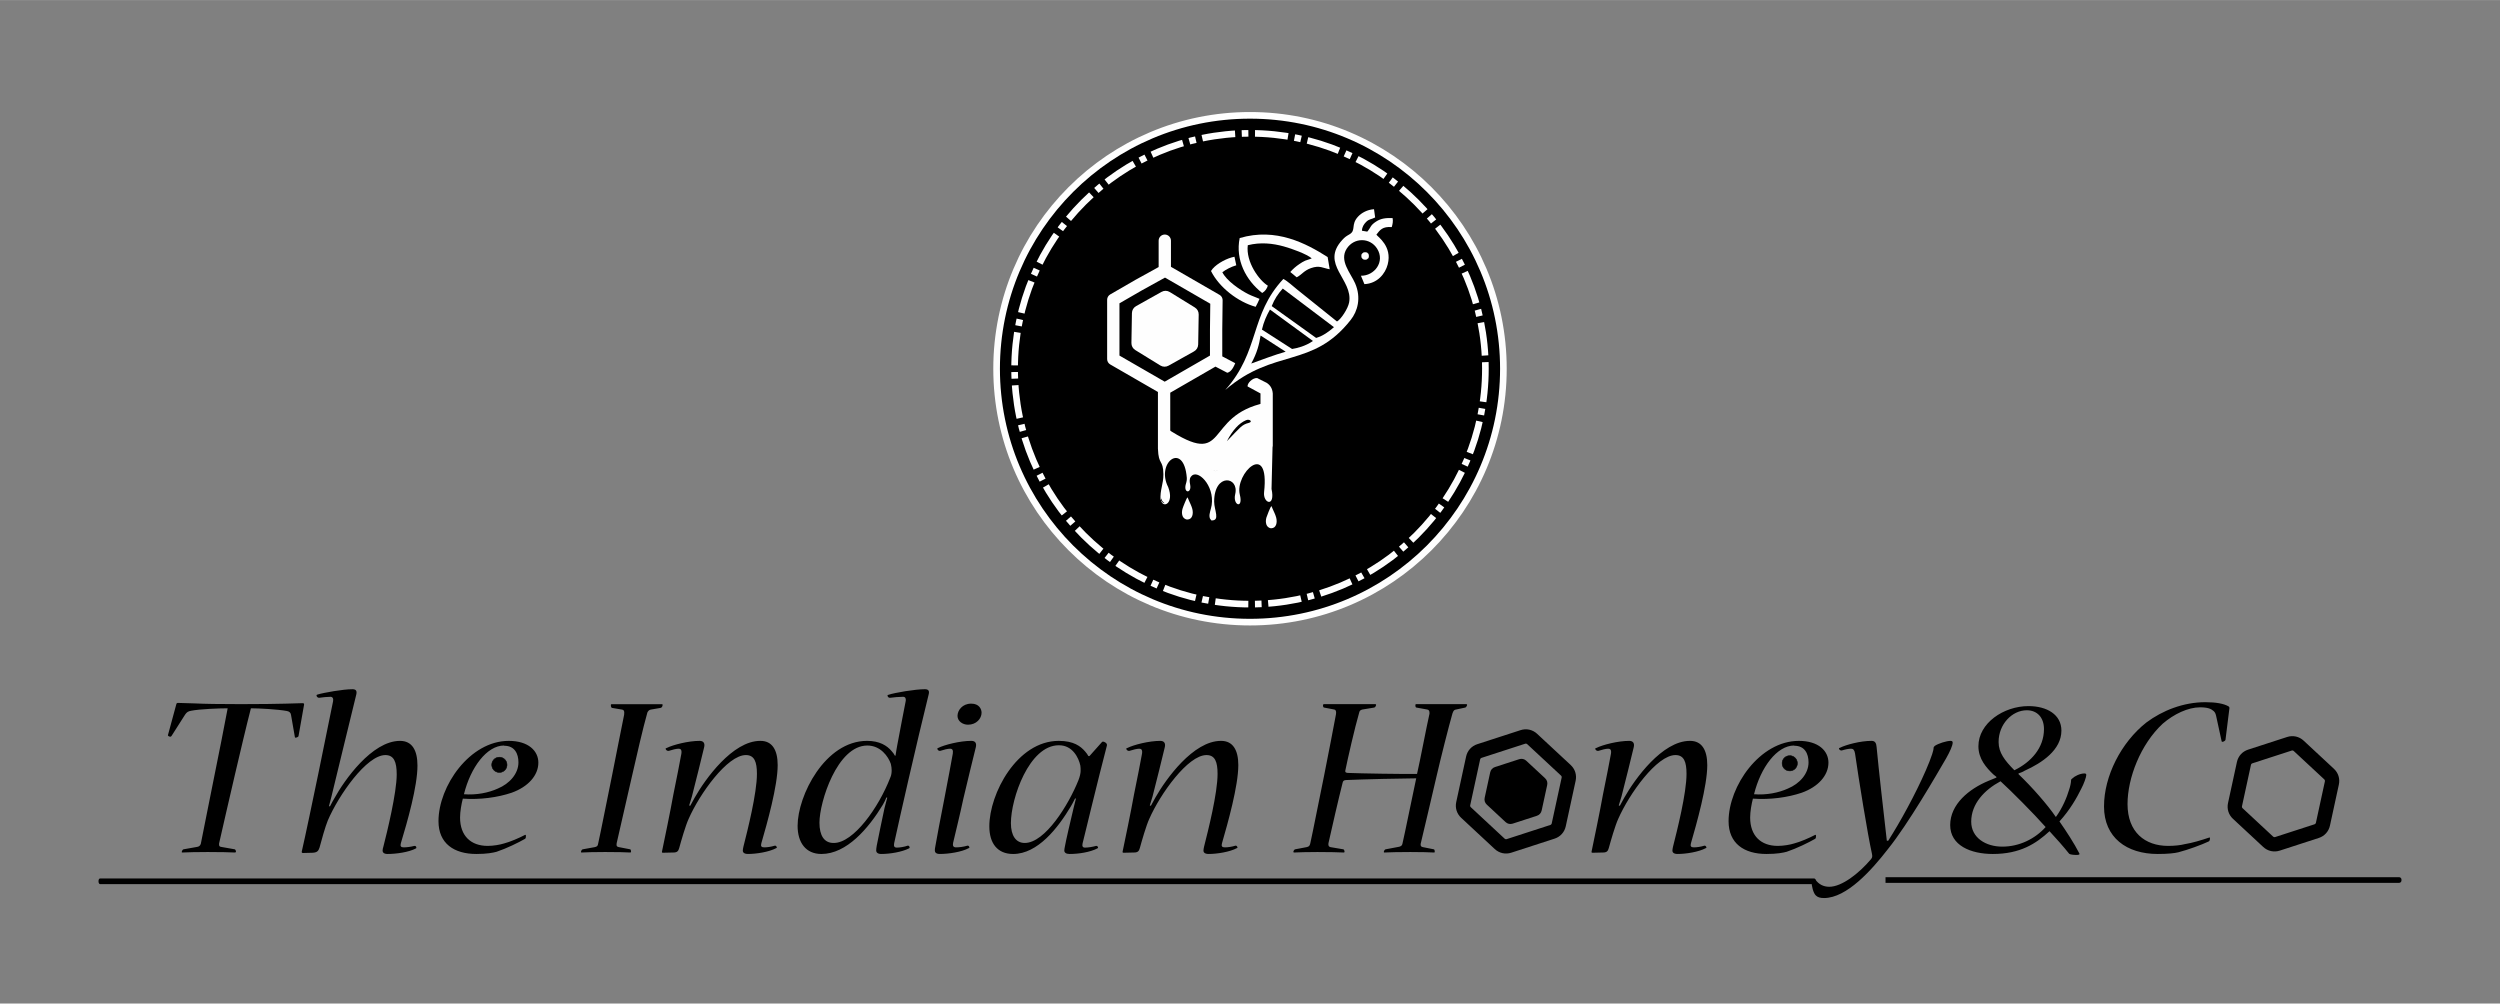 <?xml version="1.0" encoding="UTF-8"?>
<!DOCTYPE svg PUBLIC "-//W3C//DTD SVG 1.1//EN" "http://www.w3.org/Graphics/SVG/1.1/DTD/svg11.dtd">
<!-- Creator: CorelDRAW (Evaluation Version) -->
<svg xmlns="http://www.w3.org/2000/svg" xml:space="preserve" width="10.47in" height="4.203in" version="1.1" style="shape-rendering:geometricPrecision; text-rendering:geometricPrecision; image-rendering:optimizeQuality; fill-rule:evenodd; clip-rule:evenodd"
viewBox="0 0 9293.34 3730.39"
 xmlns:xlink="http://www.w3.org/1999/xlink"
 xmlns:xodm="http://www.corel.com/coreldraw/odm/2003">
 <rect x="0" y="0" width="9293.34" height="3730.39" fill="#808080" stroke="none"/>
 <defs>
  <style type="text/css">
   <![CDATA[
    .str1 {stroke:black;stroke-width:53.26;stroke-miterlimit:2.613}
    .str2 {stroke:#FEFEFE;stroke-width:24.66;stroke-miterlimit:2.613}
    .str3 {stroke:#FEFEFE;stroke-width:6.16;stroke-miterlimit:2.613}
    .str0 {stroke:black;stroke-width:6.16;stroke-miterlimit:2.613}
    .str4 {stroke:#FEFEFE;stroke-width:24.66;stroke-miterlimit:2.613;stroke-dasharray:123.285 24.657 24.657 24.657}
    .fil0 {fill:none}
    .fil3 {fill:#FEFEFE}
    .fil2 {fill:black}
    .fil4 {fill:#FEFEFE;fill-rule:nonzero}
    .fil1 {fill:black;fill-rule:nonzero}
   ]]>
  </style>
 </defs>
 <g id="Layer_x0020_1">
  <g id="_1593295858032">
   <rect class="fil0" x="-0" y="-0" width="9293.34" height="3730.39"/>
   <path class="fil1" d="M1096.24 2740.27c0,0.91 1.03,1.82 2.06,1.82 4.11,0 10.28,-2.73 11.31,-5.46l20.57 -116.49c1.03,-4.55 -1.03,-6.37 -5.14,-6.37 -8.23,0 -27.77,0.91 -63.76,1.82 -36,0.91 -89.48,1.82 -166.61,1.82 -80.22,0 -134.73,-0.91 -170.73,-2.73 -36,-0.91 -54.51,-1.82 -61.71,-1.82 -4.12,0 -6.17,0.91 -7.2,6.37l-30.86 113.77c0,2.73 5.15,5.46 9.26,5.46 1.03,0 3.09,-0.91 4.12,-2.73l50.39 -79.18c6.17,-9.1 11.32,-12.74 22.63,-14.56 31.88,-6.37 104.9,-9.1 135.76,-9.1 -11.32,60.07 -34.97,181.11 -48.34,245.73 -14.4,68.26 -44.22,224.8 -51.42,257.56 -2.06,7.28 -7.2,10.92 -13.37,11.83l-51.42 9.1c-3.09,0.91 -6.17,7.28 -6.17,10.01 0,1.82 1.03,1.82 2.05,1.82 18.51,-0.91 54.51,-1.82 94.62,-1.82 45.26,0 84.34,0.91 100.79,1.82 3.08,0 3.08,-0.91 4.11,-2.73 0,-3.64 -2.06,-8.19 -4.11,-9.1l-51.43 -9.1c-5.14,-0.91 -8.23,-2.73 -7.2,-12.74 7.2,-33.67 41.14,-178.38 58.63,-254.83 16.45,-70.08 44.22,-188.39 59.65,-247.55 28.8,0 99.76,3.64 133.7,10.01 9.26,1.82 14.4,6.37 15.43,14.56l14.4 82.82zm126.5 256.65c3.08,-11.83 6.17,-22.75 9.26,-35.49 24.68,-103.75 70.96,-290.32 92.56,-380.43 3.09,-13.65 -2.05,-19.11 -14.4,-19.11 -34.97,0 -106.96,12.74 -130.61,20.02 -2.05,0.91 -3.08,1.82 -3.08,2.73 0,4.55 5.14,10.01 10.28,9.1 12.34,-1.82 29.83,-3.64 42.17,-3.64 7.2,0 11.31,6.37 9.26,16.38 -6.17,30.03 -39.08,191.12 -54.51,267.57 -18.51,89.19 -49.37,237.54 -61.71,290.33 -1.03,3.64 0,6.37 4.11,6.37l35.99 -0.91c16.46,-0.91 21.6,-6.37 25.72,-19.11 6.17,-23.66 21.6,-79.18 30.85,-101.02 40.11,-93.74 143.99,-243 213.92,-243 31.88,0 42.16,25.48 42.16,71.9 0,68.26 -35.99,215.7 -49.36,267.57 -2.06,6.37 -3.09,11.83 -3.09,15.47 0,7.28 5.14,12.74 18.51,12.74 30.85,0 79.19,-6.37 105.93,-20.94 1.03,-0.91 1.03,-1.82 1.03,-2.73 0,-3.64 -3.09,-7.28 -7.2,-6.37 -14.4,3.64 -28.79,5.46 -40.11,5.46 -10.28,0 -13.37,-4.55 -10.28,-15.47 24.68,-81.91 61.71,-211.15 61.71,-288.5 0,-56.43 -19.54,-91.92 -64.79,-91.92 -104.9,0 -207.75,147.44 -243.75,212.97 -5.14,8.19 -10.28,18.2 -16.46,30.03l-4.11 0zm732.26 109.21c0,-1.82 -1.03,-3.64 -3.09,-2.73 -22.63,11.83 -56.57,26.39 -78.16,31.85 -14.4,4.55 -39.08,9.1 -60.68,9.1 -62.74,0 -102.85,-37.31 -102.85,-105.57 0,-21.84 5.14,-50.97 10.28,-70.08 64.79,4.55 129.59,-4.55 181.01,-21.84 61.71,-21.84 99.76,-64.62 99.76,-111.95 0,-43.68 -37.02,-81 -110.04,-81 -145.01,0 -261.23,168.37 -261.23,298.51 0,82.82 57.6,121.96 140.9,121.96 39.08,0 61.71,-4.55 75.08,-8.19 38.05,-12.74 82.28,-34.58 105.93,-48.24 3.09,-1.82 3.09,-7.28 3.09,-10.92l0 -0.91zm-80.22 -334.01c38.05,0 52.45,29.12 52.45,61.89 0,41.86 -32.91,79.18 -77.13,97.38 -33.94,15.47 -79.19,24.57 -125.47,20.93 24.68,-100.11 85.36,-181.11 149.13,-181.11l1.03 0.91zm399.04 -154.57c-2.06,0 -3.09,0.91 -3.09,2.73 0,7.43 2.06,10.16 4.12,11.07l38.05 6.37c5.14,0.91 9.26,4.55 7.2,19.11 -8.23,41.87 -31.88,158.21 -45.25,227.38 -15.43,74.63 -43.2,216.6 -51.42,251.95 -1.03,9.1 -5.14,10.92 -12.34,12.74l-45.25 8.19c-3.09,0.91 -6.17,6.37 -6.17,10.01 0,1.82 1.03,1.82 2.05,1.82 17.49,-0.91 50.4,-1.82 87.42,-1.82 43.2,0 81.25,0.91 93.59,1.82 2.06,0 3.09,-0.91 3.09,-2.73 0,-4.55 -1.03,-8.19 -3.09,-9.1l-42.17 -8.19c-6.17,-0.91 -10.28,-3.64 -8.22,-14.56 12.34,-54.45 41.13,-178.23 56.56,-247.4 15.43,-68.26 42.17,-184.6 57.6,-238.3 2.06,-4.55 6.17,-10.01 12.34,-10.92l37.03 -6.37c5.14,-0.91 7.2,-7.43 7.2,-11.07 0,-1.82 0,-2.73 -2.06,-2.73l-187.18 0zm552.28 136.36c-102.85,0 -204.66,141.98 -243.75,211.15 -4.11,6.37 -9.26,18.2 -16.46,30.03l-4.11 -0.91c3.09,-9.1 7.2,-23.66 10.29,-33.68 14.4,-56.43 34.97,-138.34 45.25,-182.02 4.11,-15.47 -2.06,-24.57 -16.46,-24.57 -42.17,0 -98.73,14.56 -122.39,26.39 -2.05,0.91 -4.11,0.91 -4.11,2.73 0,3.64 5.14,9.1 11.32,8.19 13.37,-4.55 28.79,-8.19 37.02,-8.19 7.2,0 12.34,3.64 10.28,18.2 -6.17,33.67 -18.51,97.38 -29.83,151.99 -10.28,58.25 -35.99,182.02 -42.16,211.15 -1.03,3.64 0,5.46 3.08,5.46l39.08 -0.91c14.4,0 18.51,-5.46 21.6,-16.38 7.2,-26.39 23.66,-83.73 34.97,-108.3 41.14,-93.74 143.99,-237.54 212.89,-237.54 31.88,0 41.14,25.48 41.14,70.08 0,71.9 -34.97,210.23 -50.4,271.21 -1.03,5.46 -2.06,10.01 -2.06,13.65 0,7.28 5.15,12.74 19.54,12.74 29.83,0 78.16,-7.28 104.9,-21.84 1.03,0 2.06,-0.91 2.06,-1.82 0,-3.64 -4.11,-8.19 -7.2,-7.28 -15.43,4.55 -28.8,6.37 -40.11,6.37 -10.28,0 -13.37,-4.55 -10.28,-15.47 21.6,-74.63 60.68,-212.97 60.68,-290.32 0,-56.43 -20.57,-90.1 -63.76,-90.1l-1.03 0zm500.86 55.52c-3.09,-6.37 -8.23,-12.74 -12.34,-17.29 -17.48,-20.93 -45.25,-38.22 -91.53,-38.22 -156.33,0 -258.14,203.86 -258.14,315.81 0,62.8 30.85,104.66 88.45,104.66 93.59,0 174.84,-94.65 228.32,-182.93 5.14,-8.19 9.25,-17.29 13.37,-27.31l3.09 0.91c-3.09,11.83 -8.23,30.03 -10.29,39.13 -9.26,44.59 -22.63,106.48 -28.79,139.24 -1.03,7.28 -2.06,12.74 -2.06,18.2 0,6.37 5.14,12.74 18.51,12.74 32.91,0 77.14,-7.28 103.88,-20.94 1.03,-0.91 2.05,-1.82 2.05,-2.73 0,-3.64 -3.09,-8.19 -7.2,-7.28 -12.34,4.55 -29.83,7.28 -40.11,7.28 -10.28,0 -12.34,-5.46 -10.28,-16.38 8.23,-38.23 37.03,-166.55 53.48,-237.54 22.62,-98.29 55.54,-238.45 75.08,-316.72 3.08,-12.74 -2.06,-18.2 -14.4,-18.2 -34.97,0 -112.11,12.74 -135.76,20.94 -2.06,0 -3.09,0.91 -3.09,1.82 0,5.46 4.12,10.01 10.28,9.1 13.37,-1.82 32.91,-3.64 47.31,-3.64 8.23,0 11.32,5.46 10.28,14.56 -8.23,40.05 -20.57,107.39 -31.88,166.55 -2.05,10.01 -4.11,24.57 -6.17,37.31l-2.06 0.91zm-228.32 324c-34.97,0 -52.45,-27.31 -52.45,-75.54 0,-76.45 65.82,-286.69 177.92,-286.69 49.37,0 78.16,40.96 87.42,68.26 2.05,8.19 3.09,17.29 3.09,23.66 0,8.19 -1.03,19.11 -5.14,27.3 -43.19,111.95 -136.78,243 -209.8,243l-1.03 0zm511.14 -517.85c-31.88,0 -50.39,24.57 -50.39,45.5 0,20.02 19.54,32.76 39.08,32.76 30.86,0 50.39,-22.75 50.39,-44.6 0,-13.65 -9.25,-33.67 -38.05,-33.67l-1.03 0zm0 138.34c-41.13,0 -98.73,14.56 -122.38,26.39 -2.06,0.91 -3.09,0.91 -3.09,2.73 0,3.64 5.14,9.1 10.28,8.19 13.37,-4.55 28.8,-8.19 37.03,-8.19 8.22,0 12.34,4.55 10.28,18.2 -5.14,28.21 -16.46,91.01 -30.85,164.73 -13.37,69.17 -30.86,158.36 -33.94,179.29 -1.02,4.55 -2.05,11.83 -2.05,15.47 0,7.28 4.11,13.65 18.51,13.65 32.91,0 81.25,-7.28 107.99,-21.84 1.02,0 2.05,-0.91 2.05,-1.82 0,-3.64 -3.09,-8.19 -7.2,-7.28 -15.43,4.55 -30.86,6.37 -42.17,6.37 -10.28,0 -13.37,-5.46 -11.31,-16.38 7.2,-30.94 25.71,-105.57 38.05,-163.82 15.43,-66.44 35.99,-149.26 46.28,-191.12 4.12,-16.38 -2.06,-24.57 -16.46,-24.57l-1.03 0zm440.18 56.43l-4.11 0c-3.09,-5.46 -7.2,-11.83 -12.34,-17.29 -16.46,-19.11 -42.16,-39.13 -97.7,-39.13 -155.3,0 -258.15,196.58 -258.15,317.63 0,62.8 29.83,102.85 88.45,102.85 91.53,0 166.61,-96.47 214.95,-177.47 5.14,-8.19 10.29,-19.11 15.43,-29.12l3.08 0.91c-2.05,9.1 -5.14,20.94 -8.22,32.76 -12.35,51.88 -28.8,121.96 -32.91,145.62 -1.03,5.46 -2.06,10.92 -2.06,14.56 0,7.28 6.17,12.74 19.54,12.74 32.91,0 76.11,-6.37 103.88,-20.94 1.03,-0.91 2.06,-1.82 2.06,-2.73 0,-2.73 -3.09,-7.28 -7.2,-6.37 -13.37,3.64 -29.82,6.37 -41.14,6.37 -9.26,0 -11.31,-5.46 -9.26,-15.47 6.17,-27.3 23.65,-93.74 32.91,-134.69 14.4,-59.16 47.31,-191.12 57.6,-229.35 2.05,-9.1 -10.29,-14.56 -14.4,-14.56 -2.05,0 -3.08,0.91 -4.11,1.82l-46.28 51.88zm-113.13 -40.04c50.4,0 73.02,46.41 79.19,75.54 1.03,6.37 1.03,12.74 1.03,20.02 0,8.19 -3.09,21.84 -8.23,34.58 -35.99,90.1 -123.41,232.99 -199.52,232.99 -32.91,0 -51.42,-27.31 -51.42,-73.72 0,-91.92 67.88,-289.42 177.93,-289.42l1.02 0zm601.65 -16.38c-102.84,0 -204.66,141.98 -243.74,211.15 -4.12,6.37 -9.26,18.2 -16.46,30.03l-4.12 -0.91c3.09,-9.1 7.2,-23.66 10.29,-33.68 14.4,-56.43 34.97,-138.34 45.25,-182.02 4.12,-15.47 -2.06,-24.57 -16.46,-24.57 -42.16,0 -98.73,14.56 -122.39,26.39 -2.05,0.91 -4.11,0.91 -4.11,2.73 0,3.64 5.14,9.1 11.32,8.19 13.37,-4.55 28.79,-8.19 37.02,-8.19 7.2,0 12.34,3.64 10.28,18.2 -6.17,33.67 -18.51,97.38 -29.83,151.99 -10.28,58.25 -36,182.02 -42.17,211.15 -1.03,3.64 0,5.46 3.09,5.46l39.08 -0.91c14.4,0 18.51,-5.46 21.6,-16.38 7.2,-26.39 23.66,-83.73 34.97,-108.3 41.14,-93.74 143.99,-237.54 212.89,-237.54 31.88,0 41.14,25.48 41.14,70.08 0,71.9 -34.97,210.23 -50.4,271.21 -1.02,5.46 -2.05,10.01 -2.05,13.65 0,7.28 5.14,12.74 19.54,12.74 29.83,0 78.16,-7.28 104.9,-21.84 1.02,0 2.05,-0.91 2.05,-1.82 0,-3.64 -4.11,-8.19 -7.2,-7.28 -15.43,4.55 -28.8,6.37 -40.11,6.37 -10.28,0 -13.37,-4.55 -10.28,-15.47 21.6,-74.63 60.68,-212.97 60.68,-290.32 0,-56.43 -20.57,-90.1 -63.76,-90.1l-1.03 0zm383.62 -136.52c-2.06,0 -4.11,0.91 -4.11,3.64 0,4.55 1.02,9.1 4.11,9.1l38.05 7.28c4.12,0.91 8.23,4.55 6.17,17.29 -5.15,28.21 -29.83,156.54 -44.23,228.44 -15.43,73.72 -42.17,212.05 -51.42,252.1 -2.06,10.01 -6.17,11.83 -13.37,13.65l-43.2 8.19c-3.09,0.91 -6.17,6.37 -6.17,9.1 0,1.82 1.03,2.73 2.05,2.73 19.54,-0.91 50.4,-1.82 87.42,-1.82 43.2,0 79.19,0.91 97.71,1.82 2.06,0 3.08,-0.91 3.08,-3.64 0,-2.73 -2.05,-7.28 -4.11,-8.19l-48.34 -8.19c-4.11,-0.91 -9.26,-3.64 -7.2,-15.47 12.34,-55.52 38.05,-167.46 52.45,-223.89 1.03,-6.37 5.14,-10.01 13.37,-10.01 56.56,-2.73 219.06,-6.37 260.2,-6.37 -14.4,66.44 -42.16,204.77 -51.42,243.91 -1.03,6.37 -7.2,10.01 -14.4,10.92l-48.34 9.1c-3.09,0.91 -6.17,6.37 -6.17,9.1 0,1.82 0,2.73 2.05,2.73 15.43,-0.91 54.51,-1.82 96.68,-1.82 38.05,0 74.05,0.91 87.42,1.82 3.09,0 3.09,-0.91 3.09,-3.64 0,-3.64 -1.03,-7.28 -3.09,-8.19l-41.14 -8.19c-5.14,-0.91 -9.26,-3.64 -8.23,-11.83 9.26,-37.31 42.17,-179.29 58.62,-249.37 15.43,-67.35 46.28,-189.3 59.65,-235.72 4.11,-11.83 7.2,-13.65 13.37,-14.56l33.94 -7.28c3.09,0 7.2,-7.28 7.2,-10.01 0,-1.82 -1.03,-2.73 -3.09,-2.73l-186.15 0c-2.06,0 -3.08,0.91 -3.08,2.73 0,6.37 1.02,10.01 4.11,10.01l40.11 7.28c5.14,0.91 9.26,4.55 8.23,15.47 -10.28,44.59 -36,180.2 -46.28,223.89 -47.31,0.91 -213.92,-1.82 -255.06,-3.64 -8.22,0 -13.37,-1.82 -11.31,-10.01 8.23,-40.96 34.97,-158.36 51.42,-214.79 1.03,-5.46 4.12,-9.1 11.32,-10.92l44.22 -7.28c4.11,-0.91 7.2,-6.37 7.2,-10.92 0,-0.91 -1.03,-1.82 -3.09,-1.82l-190.26 0zm1359.62 136.52c-102.85,0 -204.66,141.98 -243.75,211.15 -4.12,6.37 -9.26,18.2 -16.46,30.03l-4.11 -0.91c3.09,-9.1 7.2,-23.66 10.28,-33.68 14.4,-56.43 34.97,-138.34 45.25,-182.02 4.12,-15.47 -2.05,-24.57 -16.45,-24.57 -42.17,0 -98.73,14.56 -122.39,26.39 -2.05,0.91 -4.11,0.91 -4.11,2.73 0,3.64 5.14,9.1 11.31,8.19 13.37,-4.55 28.8,-8.19 37.03,-8.19 7.2,0 12.34,3.64 10.28,18.2 -6.17,33.67 -18.51,97.38 -29.83,151.99 -10.28,58.25 -35.99,182.02 -42.16,211.15 -1.03,3.64 0,5.46 3.08,5.46l39.08 -0.91c14.4,0 18.51,-5.46 21.6,-16.38 7.21,-26.39 23.66,-83.73 34.97,-108.3 41.14,-93.74 143.98,-237.54 212.89,-237.54 31.88,0 41.14,25.48 41.14,70.08 0,71.9 -34.97,210.23 -50.39,271.21 -1.03,5.46 -2.06,10.01 -2.06,13.65 0,7.28 5.14,12.74 19.54,12.74 29.83,0 78.16,-7.28 104.9,-21.84 1.03,0 2.06,-0.91 2.06,-1.82 0,-3.64 -4.12,-8.19 -7.2,-7.28 -15.43,4.55 -28.8,6.37 -40.11,6.37 -10.28,0 -13.37,-4.55 -10.28,-15.47 21.6,-74.63 60.68,-212.97 60.68,-290.32 0,-56.43 -20.57,-90.1 -63.76,-90.1l-1.03 0zm468.98 352.21c0,-1.82 -1.03,-3.64 -3.09,-2.73 -22.63,11.83 -56.57,26.39 -78.16,31.85 -14.4,4.55 -39.08,9.1 -60.68,9.1 -62.74,0 -102.85,-37.31 -102.85,-105.57 0,-21.84 5.14,-50.97 10.28,-70.08 64.79,4.55 129.59,-4.55 181.01,-21.84 61.71,-21.84 99.76,-64.62 99.76,-111.95 0,-43.68 -37.03,-81 -110.04,-81 -145.02,0 -261.23,168.37 -261.23,298.51 0,82.82 57.6,121.96 140.9,121.96 39.08,0 61.71,-4.55 75.08,-8.19 38.05,-12.74 82.28,-34.58 105.93,-48.24 3.09,-1.82 3.09,-7.28 3.09,-10.92l0 -0.91zm-80.22 -334.01c38.05,0 52.45,29.12 52.45,61.89 0,41.86 -32.91,79.18 -77.13,97.38 -33.94,15.47 -79.19,24.57 -125.47,20.93 24.68,-100.11 85.36,-181.11 149.13,-181.11l1.03 0.91zm343.5 353.12c-1.03,-10.01 -2.05,-19.11 -3.09,-27.31 -9.26,-81 -26.74,-233.9 -34.97,-321.27 -1.03,-13.65 -5.14,-22.75 -18.51,-22.75 -42.17,0 -95.65,14.56 -117.24,25.48 -2.06,0.91 -4.11,0.91 -4.11,2.73 0,3.64 5.14,9.1 11.31,7.28 11.32,-3.64 24.68,-6.37 33.94,-6.37 7.2,0 12.34,4.55 14.4,17.29 13.37,93.74 47.31,303.98 62.74,372.24 2.05,10.01 2.05,14.56 -3.09,20.93 -45.25,53.7 -109.02,102.84 -155.3,102.84 -21.6,0 -39.08,-9.1 -51.42,-26.39 -1.03,-0.91 -1.03,-1.82 -2.06,-1.82 -4.11,0 -12.34,6.37 -12.34,10.92 0,13.65 6.17,40.05 15.43,49.15 7.2,7.28 16.46,10.01 30.85,10.01 84.33,0 176.89,-103.75 237.57,-182.02 76.11,-94.65 179.98,-274.85 215.98,-336.74 14.4,-25.49 24.68,-48.24 24.68,-59.16 0,-3.64 -2.05,-6.37 -7.2,-6.37 -16.46,0 -46.28,10.01 -58.62,18.2 -3.09,2.73 -5.15,4.55 -5.15,8.19 0,10.01 -9.25,35.49 -15.42,50.97 -31.88,81 -90.5,192.03 -135.76,265.75 -4.12,7.28 -11.32,18.2 -17.48,28.21l-5.14 0zm489.55 -250.28c8.23,-2.73 17.48,-6.37 22.62,-10.01 64.79,-29.12 136.79,-77.36 136.79,-149.26 0,-59.16 -53.48,-91.01 -122.39,-91.01 -92.56,0 -186.15,63.71 -186.15,149.26 0,47.33 29.82,80.09 55.53,104.66 4.11,3.64 8.23,6.37 11.32,9.1l0 2.73c-9.26,3.64 -19.54,8.19 -28.8,11.83 -73.02,30.03 -142.96,87.37 -142.96,164.73 0,75.54 76.11,107.4 158.38,107.4 101.81,0 160.44,-38.23 210.83,-84.64 24.68,26.39 53.48,59.16 73.02,83.73 3.08,2.73 14.4,4.55 27.77,4.55 8.23,0 12.34,-1.82 10.28,-5.46 -19.54,-38.23 -49.37,-83.73 -74.05,-119.22 39.08,-42.78 64.79,-88.28 81.25,-121.96 9.26,-17.29 18.51,-42.78 18.51,-50.97 0,-2.73 -2.06,-5.46 -6.17,-5.46 -17.49,0 -37.03,10.01 -46.28,19.11 -3.09,1.82 -4.11,3.64 -4.11,5.46 0,9.1 -3.09,23.66 -7.2,35.49 -8.23,28.21 -24.68,68.26 -49.37,101.93 -30.86,-45.5 -88.45,-111.03 -138.84,-159.27l0 -2.73zm-74.05 -117.4c0,-64.62 49.36,-117.4 104.9,-117.4 38.05,0 63.76,26.39 63.76,70.08 0,70.08 -48.34,122.86 -110.04,152.9 -35.99,-36.41 -58.62,-65.53 -58.62,-104.66l0 -0.91zm13.37 389.52c-60.68,0 -115.19,-32.76 -115.19,-92.83 0,-66.44 49.36,-118.32 109.02,-150.17 39.08,35.49 123.41,120.13 167.64,170.19 -39.08,43.68 -97.7,72.81 -160.44,72.81l-1.03 0zm378.47 -149.26c0,115.58 84.33,176.56 199.52,176.56 37.02,0 62.74,-2.73 77.13,-6.37 34.97,-9.1 85.36,-27.3 112.1,-40.04 3.09,-0.91 5.14,-5.46 5.14,-11.83 0,-2.73 -1.03,-3.64 -3.09,-2.73 -29.83,10.01 -62.74,20.02 -91.53,24.57 -13.37,3.64 -37.02,6.37 -60.68,6.37 -86.39,0 -151.18,-50.97 -151.18,-155.63 0,-96.47 48.34,-222.07 130.62,-298.51 42.17,-36.41 94.62,-60.98 138.84,-60.98 28.8,0 41.14,5.46 50.4,13.65 5.14,4.55 7.2,9.1 9.26,17.29 6.17,29.12 13.37,62.8 20.57,94.65 0,1.82 1.03,2.73 3.09,2.73 3.09,0 10.29,-3.64 11.31,-7.28l14.4 -115.58c1.03,-4.55 0,-6.37 -3.08,-9.1 -17.49,-10.01 -46.28,-15.47 -86.39,-15.47 -81.25,0 -159.41,30.94 -219.06,75.54 -94.62,74.63 -157.35,200.22 -157.35,311.26l0 0.91z"/>
   <circle class="fil2 str0" transform="matrix(-0.314 0.035 0.035 0.314 6653.1 2837.28)" r="89.79"/>
   <circle class="fil2 str0" transform="matrix(-0.314 0.035 0.035 0.314 1856.37 2842.97)" r="89.79"/>
   <path class="fil0 str1" d="M5695.85 2747.19l62.14 57.76 62.6 58.19c9.45,8.79 13.27,20.96 10.54,33.57l-18.37 84.65 -18.33 84.46c-2.76,12.71 -11.4,22.26 -23.77,26.27l-80.66 26.16 -80.23 26.02c-12.59,4.09 -25.46,1.24 -35.16,-7.78l-62.14 -57.76 -62.6 -58.19c-9.45,-8.79 -13.27,-20.96 -10.54,-33.57l18.37 -84.65 18.33 -84.46c2.76,-12.71 11.4,-22.26 23.77,-26.27l80.66 -26.16 80.23 -26.02c12.59,-4.09 25.46,-1.24 35.16,7.78z"/>
   <path class="fil2" d="M5673.75 2827.88l34.72 32.28 35.08 32.61c7.09,6.59 9.96,15.72 7.9,25.18l-10.3 47.47 -10.27 47.33c-2.07,9.53 -8.55,16.7 -17.83,19.71l-45.14 14.64 -44.83 14.53c-9.45,3.06 -19.1,0.93 -26.38,-5.83l-34.72 -32.28 -35.08 -32.61c-7.09,-6.59 -9.96,-15.72 -7.9,-25.18l10.3 -47.47 10.27 -47.33c2.07,-9.53 8.55,-16.7 17.83,-19.71l45.14 -14.64 44.83 -14.53c9.45,-3.06 19.1,-0.93 26.38,5.83z"/>
   <path class="fil0 str1" d="M8545.32 2772.64l55.99 52.05 56.46 52.48c9.45,8.79 13.27,20.96 10.53,33.57l-16.57 76.35 -16.53 76.17c-2.76,12.71 -11.4,22.26 -23.77,26.27l-72.71 23.58 -72.29 23.44c-12.59,4.09 -25.46,1.24 -35.16,-7.78l-55.99 -52.05 -56.46 -52.48c-9.45,-8.79 -13.27,-20.96 -10.53,-33.57l16.57 -76.35 16.53 -76.17c2.76,-12.71 11.4,-22.26 23.77,-26.27l72.71 -23.58 72.29 -23.44c12.59,-4.09 25.46,-1.24 35.16,7.78z"/>
   <rect class="fil2" x="366.26" y="3265.36" width="6383.49" height="21.1" rx="5.81" ry="8.88"/>
   <path class="fil2" d="M8918.21 3260.67l-1909.1 0 0 21.1 1909.1 0c4.88,0 8.88,-3.99 8.88,-8.88l0 -3.35c0,-4.88 -3.99,-8.88 -8.88,-8.88z"/>
   <circle class="fil2 str2" cx="4646.67" cy="1370.6" r="941.94"/>
   <path class="fil3" d="M4413.72 1848.78c-3.33,4.37 -16.28,36.06 -18.05,42.83 -2.4,9.19 -2.84,17.43 0.33,26.59 2.18,6.27 9.63,13.05 17.71,12.96 18.91,-0.22 23.11,-21.7 18.46,-39.51 -2.83,-10.81 -8.59,-22.22 -13.2,-32.52 -1.05,-2.35 -3.23,-8.9 -5.26,-10.35z"/>
   <path class="fil4" d="M4304.43 1668.09l-0.02 -0.98 0 -210.14 -177.34 -102.37c-7.09,-4.09 -11.45,-11.61 -11.45,-19.79l0 -220.66c-0,-8.14 4.35,-15.7 11.45,-19.79l95.54 -55.18c0,0 0.26,-0.1 0.36,-0.16l84.09 -46.47 0 -97.97c0,-12.64 10.2,-22.85 22.85,-22.85 12.64,0 22.9,10.2 22.9,22.85l-0 97.14 180.25 104.03c0.87,0.52 1.71,1.03 2.48,1.6 2.64,1.92 4.77,4.35 6.32,7.05 1.56,2.79 2.64,5.95 2.9,9.27 0.1,0.99 0.16,1.92 0.1,2.85l-1.29 108.28 -0 99.78 48.16 25.39c-9.74,24.46 -19.71,33.32 -29.59,35.54l-43.9 -22.84 -168.07 96.99 0 194.28 168.37 97.14 167.08 -94.35 0 -194.33 -48 -25.99c-1.5,-11.47 17.81,-32.28 35.55,-31.27l35.44 17.82c13,8.4 21.18,20.73 22.69,39.68l0 194.24c-0.21,2.16 -0.5,4.27 -0.88,6.32l0 0 -3.73 154.2c15.19,70.33 -32.39,54.19 -27.68,11.79 21.78,-195.51 -109.77,-68.69 -90.22,9.21 13.87,55.27 -27.13,40.61 -17.19,-1.29 15.83,-66.61 -77.99,-80.03 -78.19,27.35 -0.06,32.05 23.47,71.12 -10.19,70.1 -3.66,-5.5 -5.51,-4.79 -6.85,-12.67 -2.15,-12.71 5.5,-29.29 7.78,-44.17 11.36,-74.16 -54.54,-138.37 -77.38,-105.56 -6.53,9.38 -4.28,20.03 -2.4,30.72 5.4,30.72 -23.48,31.86 -17.21,0.37 1.38,-6.94 5.36,-14.88 4.63,-26.66 -10.8,-138.3 -116.41,-57.68 -69.26,34.07 23.43,61.11 -19.19,80.79 -26.98,48.7l1.86 2.42c0.27,0.35 0.58,0.79 0.87,1.16 4.02,5.25 4.19,6.43 11.26,7.71 -0.08,-0.15 -15.1,-8.79 -12.3,-24.17 -0.17,1.78 -0.26,5.98 -0.59,7.38l-2.5 5.77c-2.58,-40.15 11.04,-59.65 10.55,-96.73 -0.76,-56.54 -18.04,-31.51 -20.26,-94.83l0 0zm-143.06 -346.45l168.23 97.09 168.28 -97.09 0 -97.09 1.14 -95.59 -168.32 -97.19 -85.38 47.19 -83.93 48.45 0 194.27 -0.02 -0.05z"/>
   <path class="fil3" d="M5111.92 808.23c-15.18,7.94 -22.14,4.78 -34.29,17.4 -7.3,7.58 -14.41,17.57 -14.83,31.95l19.78 3.33c14.25,-16.09 10.18,-22.56 32.4,-37.14 19.06,-12.5 37.11,-13.9 61.7,-13.38 2.55,11.7 -0,23.16 -3.07,33.67 -34.26,-2.79 -43.86,10.65 -57.11,28.1 4.75,7.94 59.52,42.68 42.14,110.38 -9.03,35.16 -38.68,71.44 -86.69,73.56l-12.89 -31.21c50.25,0.78 90.67,-52.26 60.13,-100.67 -26.45,-41.93 -85.53,-42.2 -112.9,-0.15 -29.05,44.63 14.56,90.9 31.13,128.96 23.52,54.03 9.09,103.96 -16.33,136.02 -143.01,181.92 -284.37,103.59 -466.38,260.55 129.82,-145.76 90.15,-278.08 215.97,-412.78 15.17,7.69 35.99,27.1 50.58,38.76l148.77 119.41c13.95,-7.16 40.94,-47.43 45.18,-71.03 15.31,-85.32 -108.86,-141.69 -25.52,-232.17 9.97,-10.82 14.19,-13.53 26.4,-20.54 26.37,-15.15 3.91,-35.74 32.47,-66.34 12.88,-13.81 33.97,-25.61 59.12,-27.32l4.23 30.64z"/>
   <path class="fil3" d="M4935.3 955.43l7.65 45.39c-24.75,-4 -37.14,-15.88 -69.88,-4.21 -26.31,9.38 -34.64,24.99 -52.79,34.12l-23.91 -19.73c9.64,-10.83 20.92,-21.09 34.46,-29.93 7.3,-4.77 12.72,-8.59 21.04,-12.2 7.74,-3.35 17.33,-4.99 24.24,-8.73 -19.47,-16.23 -73.27,-35.73 -103.57,-44.17 -41.08,-11.45 -87.05,-16.52 -134.12,-4.51 -7.78,62.63 42.73,131.22 74.58,150.32 -3.09,10.33 -10.1,21.21 -20.99,27.19 -60.94,-47.69 -100.1,-123.4 -83.73,-204.13 135.16,-40.08 247.71,20.21 327.01,70.58z"/>
   <path class="fil3" d="M4595.64 986.06c-20.37,6.03 -37.72,15.45 -51.77,25.72 15.43,31.74 65.23,65.79 96.84,81.7 14.37,7.23 26.68,10.66 41.3,17.32 -3.75,9.77 -8.99,19.34 -14.31,29.61 -65.3,-17.98 -135.41,-71.61 -166,-133.08l5.97 -8.27c18.04,-20.83 54.69,-39.93 81.28,-44.75l6.69 31.75z"/>
   <path class="fil2" d="M4779.21 1307.3c-42.71,12.15 -86.56,29.17 -127.98,43.99 21.91,-39.76 29.83,-72.37 34.79,-104.04l93.19 60.05z"/>
   <circle class="fil3 str3" transform="matrix(-0.151 0.017 0.017 0.151 5074.73 951.377)" r="89.79"/>
   <path class="fil2" d="M4880.65 1267.38c-28.62,19.87 -59.3,26.72 -77.52,29.74l-112.07 -72.01c6.33,-28.05 17.12,-52.13 29.83,-74.51l159.76 116.78z"/>
   <path class="fil2" d="M4958.84 1216.08c-19.94,17.14 -40.33,32.29 -66.34,40l-165.16 -118.34c10.47,-26.12 23.37,-45.64 41.16,-65.25l190.33 143.59z"/>
   <path class="fil4" d="M4368.72 1670.04c-15.39,-6.9 -45.6,-15.66 -45.6,-29.63 0,-51.22 8.48,42.23 8.48,-8.98 0,-13.93 -11.68,-33.17 3.63,-40.03 238.93,156.41 133.87,-46.04 369.98,-94.47 12.01,-2.46 -0.49,112.65 1.53,136.37 1.81,21.32 -21.75,39.81 -41.59,48.7 -22.47,10.07 -128.87,69.09 -146.62,69.09 -19.26,0 -126.98,-70.82 -149.81,-81.05z"/>
   <path class="fil3" d="M4725.6 1881.24c-3.33,4.37 -16.28,36.06 -18.05,42.82 -2.4,9.19 -2.84,17.43 0.33,26.59 2.17,6.27 9.63,13.06 17.71,12.96 18.91,-0.22 23.11,-21.71 18.45,-39.51 -2.82,-10.81 -8.59,-22.22 -13.2,-32.52 -1.05,-2.35 -3.23,-8.9 -5.26,-10.35z"/>
   <path class="fil2" d="M4631.66 1561.98c-25.88,11.16 -49.6,36.68 -71.01,78.11 50.02,-51.36 54.75,-61.4 81.36,-68.14 16.39,-4.15 3.25,-15.84 -10.35,-9.97z"/>
   <circle class="fil0 str4" cx="4646.67" cy="1370.6" r="875.04"/>
   <path class="fil3" d="M4348.64 1085.53l46.16 28.44 46.63 28.73c9.42,5.81 14.68,15.41 14.5,26.48l-0.94 55.54 -0.94 55.38c-0.19,11.15 -5.86,20.64 -15.6,26.09l-47.36 26.51 -47.03 26.32c-9.91,5.55 -21.21,5.31 -30.89,-0.64l-46.16 -28.44 -46.63 -28.73c-9.43,-5.81 -14.69,-15.41 -14.5,-26.48l0.94 -55.54 0.94 -55.38c0.19,-11.15 5.86,-20.65 15.6,-26.09l47.36 -26.51 47.03 -26.32c9.91,-5.55 21.21,-5.31 30.89,0.65z"/>
  </g>
 </g>
</svg>
